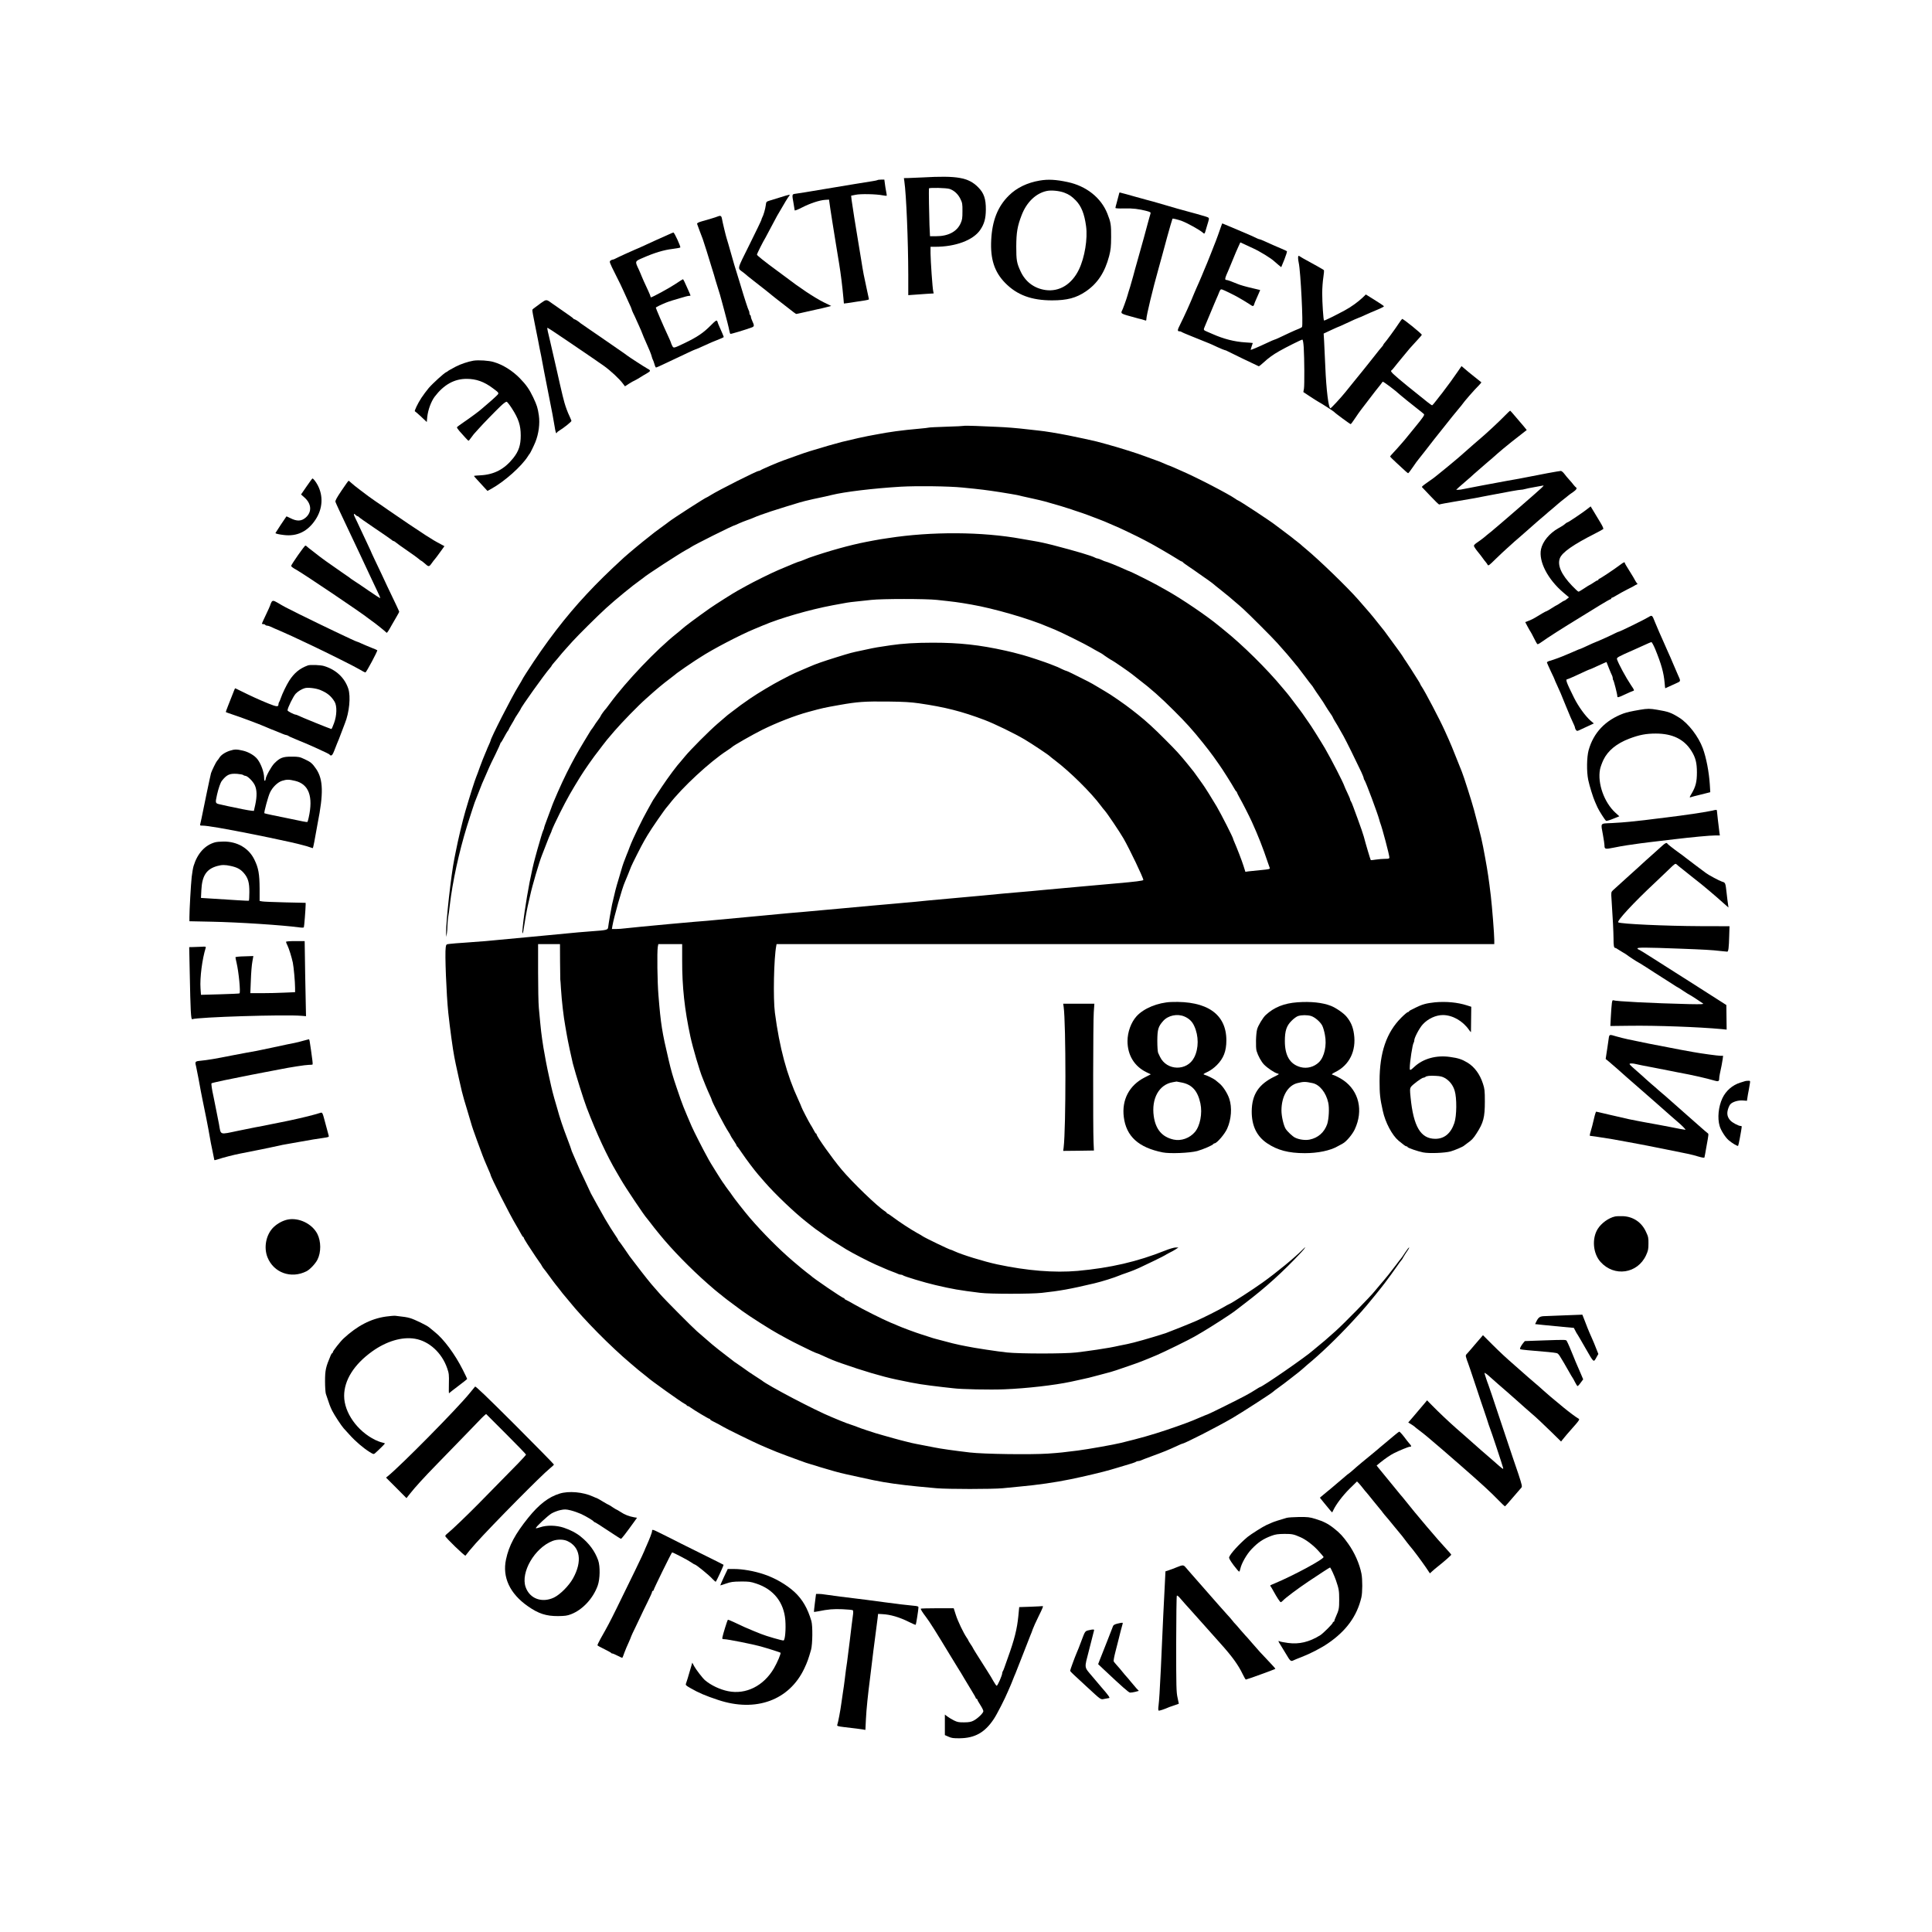 <?xml version="1.0" standalone="no"?>
<!DOCTYPE svg PUBLIC "-//W3C//DTD SVG 20010904//EN"
 "http://www.w3.org/TR/2001/REC-SVG-20010904/DTD/svg10.dtd">
<svg version="1.0" xmlns="http://www.w3.org/2000/svg"
 width="2560pt" height="2560pt" viewBox="0 0 2560 2560"
 preserveAspectRatio="xMidYMid meet">

<g transform="translate(0,2560) scale(0.1,-0.1)" stroke="none">
<path d="M12225 23249 c-71 -3 -156 -7 -189 -8 l-59 -1 6 -42 c26 -176 51
-794 52 -1236 l0 -273 70 5 c39 3 114 8 168 12 l99 6 -6 27 c-10 38 -35 402
-36 504 l0 87 63 0 c269 0 503 88 595 223 54 79 74 151 75 268 1 145 -25 221
-103 299 -129 129 -277 155 -735 129z m360 -153 c59 -21 110 -68 141 -132 25
-51 28 -67 27 -163 0 -92 -3 -113 -25 -162 -50 -109 -164 -169 -324 -169 l-81
0 -7 148 c-5 132 -10 466 -7 485 2 13 234 8 276 -7z"/>
<path d="M11628 23214 c-3 -3 -32 -9 -64 -14 -49 -7 -376 -61 -609 -100 -250
-42 -376 -63 -412 -67 -50 -6 -50 -7 -28 -128 8 -44 14 -85 15 -92 0 -7 42 9
98 38 109 56 232 96 307 101 l50 3 17 -120 c10 -66 22 -147 28 -180 5 -33 26
-159 45 -280 19 -121 40 -245 45 -275 21 -130 41 -287 56 -453 l6 -69 41 5
c23 3 74 10 112 17 39 6 95 15 125 19 30 4 54 11 54 16 -1 6 -14 64 -28 130
-40 183 -47 217 -76 400 -12 77 -25 154 -40 243 -26 150 -80 493 -86 543 l-6
56 59 12 c65 14 270 10 358 -7 28 -5 52 -8 54 -6 2 2 -1 28 -7 56 -6 29 -14
77 -17 106 l-7 52 -42 0 c-24 0 -45 -3 -48 -6z"/>
<path d="M13780 23208 c-168 -28 -308 -96 -411 -198 -148 -145 -222 -332 -235
-590 -13 -253 43 -425 186 -570 156 -159 348 -230 620 -230 200 0 320 32 447
118 156 106 253 253 310 470 21 83 25 120 26 252 1 162 -4 194 -50 310 -84
211 -280 366 -528 418 -154 33 -256 38 -365 20z m320 -160 c66 -25 99 -47 156
-105 72 -75 113 -176 135 -340 23 -165 -18 -415 -94 -573 -94 -197 -260 -299
-444 -273 -150 22 -266 109 -330 248 -51 111 -57 145 -57 330 1 186 15 269 72
416 66 171 189 289 334 319 59 12 162 2 228 -22z"/>
<path d="M14822 23008 c-6 -24 -18 -68 -26 -98 -9 -30 -16 -59 -16 -65 0 -6
42 -9 112 -7 112 4 203 -7 306 -35 47 -13 52 -17 46 -36 -4 -12 -11 -35 -15
-52 -4 -16 -12 -46 -18 -65 -18 -63 -29 -104 -54 -200 -14 -52 -49 -176 -77
-275 -28 -99 -58 -205 -65 -235 -8 -30 -26 -93 -40 -140 -15 -47 -31 -98 -35
-115 -14 -51 -67 -195 -73 -202 -4 -3 -7 -14 -7 -24 0 -12 19 -22 78 -39 42
-12 93 -26 112 -31 19 -6 51 -14 70 -18 19 -5 43 -12 53 -16 13 -6 17 -2 17
17 0 45 86 403 161 668 12 41 35 125 51 185 16 61 33 124 38 140 5 17 16 57
24 89 31 112 68 241 72 248 4 6 79 -13 129 -32 77 -30 233 -117 273 -153 23
-21 24 -21 46 58 9 33 21 74 27 91 14 46 12 50 -33 64 -24 7 -54 16 -68 20
-14 5 -77 22 -140 39 -176 48 -176 48 -325 92 -158 46 -195 57 -245 69 -36 9
-93 25 -145 40 -60 18 -215 60 -220 60 -2 0 -8 -19 -13 -42z"/>
<path d="M10335 22984 c-60 -19 -126 -39 -146 -45 -34 -11 -37 -15 -42 -58 -6
-48 -30 -133 -47 -163 -6 -10 -10 -23 -10 -28 0 -6 -70 -153 -157 -327 -176
-356 -166 -309 -78 -378 21 -16 43 -35 49 -41 6 -5 43 -34 81 -64 98 -76 258
-202 271 -215 6 -5 23 -19 38 -30 15 -11 77 -59 138 -107 60 -49 114 -88 118
-88 5 0 39 7 77 16 37 9 118 27 178 40 61 13 132 29 159 37 l50 13 -100 49
c-125 63 -318 191 -509 338 -31 23 -77 58 -104 77 -169 124 -271 205 -271 216
0 12 83 177 113 225 8 13 41 76 74 139 33 63 69 131 80 150 108 186 141 241
163 268 16 18 -2 15 -125 -24z"/>
<path d="M9505 22730 c-20 -9 -124 -40 -200 -61 -50 -14 -71 -25 -68 -36 3 -9
61 -168 74 -198 10 -25 89 -276 118 -375 12 -41 26 -86 31 -100 4 -14 13 -45
20 -70 7 -25 23 -77 36 -117 13 -39 33 -106 44 -150 12 -43 28 -103 36 -133
30 -110 62 -236 68 -272 4 -21 10 -39 14 -42 6 -4 205 56 285 86 32 12 33 26
7 80 -11 23 -20 50 -20 59 0 10 -4 21 -10 24 -5 3 -10 16 -10 29 0 12 -4 26
-8 31 -8 10 -57 160 -112 345 -17 58 -40 130 -49 160 -10 30 -24 75 -31 100
-7 25 -16 56 -20 70 -4 14 -13 45 -20 70 -7 25 -16 56 -20 70 -4 14 -13 45
-20 70 -7 25 -16 56 -21 70 -11 33 -55 215 -63 263 -7 39 -20 45 -61 27z"/>
<path d="M16181 22603 c-25 -74 -63 -178 -73 -203 -6 -14 -14 -34 -18 -45 -5
-11 -23 -58 -41 -105 -18 -47 -42 -107 -54 -135 -12 -27 -30 -70 -40 -95 -10
-25 -24 -59 -31 -75 -7 -17 -21 -50 -32 -75 -11 -25 -29 -67 -42 -95 -12 -27
-26 -59 -30 -70 -42 -107 -124 -288 -182 -404 -38 -75 -40 -91 -9 -91 9 0 21
-4 27 -8 5 -5 63 -30 129 -56 107 -43 176 -71 240 -97 11 -4 60 -26 108 -49
49 -22 93 -40 98 -40 5 0 17 -4 27 -10 24 -14 411 -200 421 -203 5 -1 33 21
62 48 62 58 129 107 209 152 91 52 294 153 306 153 8 0 14 -35 19 -102 9 -151
11 -496 3 -548 l-8 -45 83 -55 c45 -30 97 -63 115 -73 47 -25 206 -128 212
-137 9 -13 209 -160 217 -160 4 0 31 35 58 77 28 42 64 94 80 114 17 21 59 77
95 124 36 48 79 104 95 124 57 71 90 112 96 123 5 8 171 -117 235 -177 17 -16
118 -97 236 -190 35 -27 69 -55 76 -62 11 -10 -10 -42 -115 -170 -70 -87 -132
-163 -138 -169 -5 -6 -31 -36 -57 -66 -26 -30 -67 -76 -92 -102 -25 -26 -46
-51 -46 -55 0 -4 37 -41 83 -83 45 -41 97 -89 116 -107 18 -17 36 -31 40 -31
4 0 33 37 64 83 30 45 64 91 74 102 10 11 47 58 83 105 36 47 92 119 125 161
33 41 74 92 90 113 67 87 249 311 255 316 3 3 13 14 21 26 28 42 161 195 228
261 18 19 31 36 30 37 -2 2 -44 36 -94 75 -49 39 -108 87 -129 106 l-40 34
-53 -77 c-54 -79 -144 -203 -153 -212 -3 -3 -17 -21 -30 -40 -14 -19 -31 -43
-40 -52 -8 -9 -35 -44 -60 -77 -25 -33 -49 -60 -53 -61 -11 0 -51 31 -320 249
-206 168 -242 203 -219 213 4 2 23 23 42 48 19 25 37 47 40 50 3 3 35 41 70
85 76 94 104 126 186 214 34 36 63 70 64 74 2 13 -251 218 -261 211 -5 -3 -25
-31 -46 -62 -43 -67 -171 -241 -190 -260 -7 -7 -13 -17 -13 -20 0 -4 -10 -18
-23 -32 -13 -14 -47 -56 -77 -95 -30 -38 -75 -95 -100 -126 -25 -31 -59 -74
-76 -95 -17 -21 -66 -82 -109 -134 -42 -52 -95 -117 -117 -145 -61 -76 -190
-215 -199 -215 -25 0 -55 240 -68 550 -6 135 -13 289 -16 342 l-6 98 96 45
c53 25 99 45 101 45 3 0 37 15 77 34 106 50 187 86 192 86 3 0 38 15 77 33 40
19 115 51 166 72 51 21 91 42 90 47 -2 5 -56 42 -121 82 l-119 74 -43 -42
c-59 -56 -156 -126 -235 -168 -135 -73 -272 -140 -276 -135 -9 8 -24 237 -24
362 0 66 7 160 15 210 8 49 11 92 7 96 -7 7 -139 82 -231 131 -30 16 -63 35
-75 43 -11 8 -24 15 -28 15 -11 0 -10 -42 1 -93 25 -111 61 -828 43 -850 -6
-7 -28 -19 -48 -26 -34 -12 -158 -69 -268 -122 -22 -10 -43 -19 -47 -19 -5 0
-50 -20 -101 -44 -108 -51 -212 -95 -216 -92 -1 2 5 22 13 46 8 23 15 44 15
45 0 1 -44 5 -97 8 -147 9 -290 46 -436 111 -17 8 -51 22 -74 32 -48 20 -49
22 -28 70 24 55 73 172 125 299 4 11 18 42 29 68 12 26 29 66 37 88 14 33 20
39 38 33 26 -8 158 -73 209 -102 20 -12 54 -32 74 -43 21 -12 58 -35 82 -51
35 -25 45 -28 52 -17 5 8 9 17 9 21 0 4 11 31 24 60 13 29 31 69 39 89 l15 36
-97 23 c-96 22 -168 43 -206 59 -66 28 -129 51 -141 51 -30 0 -26 19 26 135
10 22 36 85 58 140 22 55 53 128 69 162 l28 61 40 -18 c22 -11 80 -38 129 -60
90 -41 238 -132 279 -171 12 -11 38 -34 58 -50 l36 -29 42 102 c22 56 37 105
33 109 -4 4 -36 19 -72 34 -74 31 -128 55 -218 96 -35 16 -67 29 -73 29 -5 0
-17 4 -27 9 -30 16 -135 62 -217 96 -44 18 -118 49 -163 69 -46 20 -85 36 -86
36 -1 0 -8 -17 -15 -37z"/>
<path d="M8860 22493 c-63 -29 -119 -54 -170 -76 -19 -8 -80 -36 -135 -62 -55
-26 -116 -53 -135 -60 -34 -13 -239 -107 -272 -125 -10 -6 -23 -10 -30 -10 -7
0 -21 -7 -30 -14 -16 -12 -11 -26 65 -177 46 -90 96 -193 111 -229 16 -36 46
-102 67 -148 22 -45 39 -86 39 -91 0 -5 9 -26 19 -48 11 -21 28 -58 39 -83 11
-25 31 -70 45 -100 14 -30 32 -73 40 -95 8 -22 26 -65 40 -95 49 -108 76 -175
83 -205 4 -16 10 -34 14 -40 4 -5 13 -31 21 -57 7 -27 17 -48 22 -48 5 0 50
20 100 44 51 24 121 57 157 74 36 16 108 50 161 76 53 25 99 46 103 46 3 0 30
11 61 25 30 14 81 37 113 51 31 14 75 33 97 41 55 21 105 43 105 47 0 6 -31
80 -56 134 -13 29 -24 56 -24 60 0 4 -4 13 -9 21 -7 10 -25 -2 -77 -55 -106
-107 -184 -159 -354 -241 -147 -70 -145 -70 -164 -32 -9 18 -16 35 -16 40 0 4
-20 49 -44 101 -57 122 -156 352 -156 361 0 6 61 37 135 67 28 12 132 45 185
59 25 7 59 17 76 22 17 5 38 9 47 9 9 0 17 2 17 4 0 3 -15 37 -33 78 -19 40
-40 88 -48 106 -8 17 -17 32 -20 32 -3 0 -48 -29 -101 -64 -79 -53 -305 -176
-323 -176 -3 0 -5 4 -5 10 0 5 -13 39 -30 75 -16 36 -43 94 -60 130 -16 36
-30 68 -30 70 0 3 -16 39 -35 82 -54 115 -56 109 60 159 148 65 273 102 382
115 54 7 102 15 107 20 9 8 -78 199 -91 198 -4 0 -33 -12 -63 -26z"/>
<path d="M7194 21602 c-22 -14 -41 -28 -44 -31 -3 -3 -25 -19 -49 -36 -24 -16
-45 -34 -47 -40 -3 -6 12 -89 32 -185 19 -96 40 -197 45 -225 5 -27 14 -72 19
-100 6 -27 15 -74 21 -102 9 -52 23 -127 39 -208 4 -22 28 -146 54 -275 54
-272 70 -355 87 -462 6 -43 16 -78 20 -78 5 0 9 4 9 8 0 4 12 15 28 24 61 37
167 121 164 132 -2 6 -13 34 -26 62 -25 51 -52 126 -67 179 -20 76 -30 114
-40 160 -6 28 -15 68 -21 90 -5 22 -13 58 -18 80 -5 22 -13 58 -18 80 -5 22
-26 114 -47 205 -20 91 -41 181 -46 200 -27 108 -40 172 -37 176 4 3 52 -28
253 -164 321 -218 431 -293 498 -341 86 -61 207 -174 250 -233 l28 -37 54 35
c30 19 63 38 73 41 9 4 40 21 67 38 28 18 71 44 98 59 51 29 52 38 5 62 -30
15 -253 160 -273 177 -5 5 -57 41 -115 81 -58 39 -136 94 -175 121 -38 27
-126 87 -195 134 -69 47 -127 87 -130 90 -12 14 -70 51 -79 51 -5 0 -11 4 -13
8 -1 5 -55 44 -118 87 -63 43 -137 95 -165 115 -68 51 -77 52 -121 22z"/>
<path d="M6274 20821 c-71 -12 -170 -45 -235 -79 -73 -39 -103 -56 -109 -63
-3 -3 -10 -8 -17 -10 -24 -8 -177 -147 -231 -209 -30 -36 -75 -96 -99 -133
-48 -73 -97 -177 -85 -177 4 -1 41 -33 82 -71 l75 -71 6 64 c10 96 51 208 99
272 120 158 259 236 422 236 128 0 234 -38 348 -124 92 -69 90 -62 34 -115
-27 -26 -78 -71 -114 -101 -36 -30 -67 -57 -70 -60 -16 -17 -148 -115 -228
-169 -51 -35 -95 -67 -97 -72 -3 -4 12 -27 32 -50 21 -23 55 -62 77 -86 21
-24 41 -43 45 -43 3 0 16 15 28 33 13 18 31 42 40 53 10 11 38 42 62 69 62 70
216 228 295 304 42 40 72 61 81 57 8 -3 39 -43 68 -88 88 -136 117 -225 117
-359 0 -127 -26 -207 -99 -299 -117 -147 -252 -218 -433 -228 -49 -2 -88 -6
-88 -9 0 -2 20 -25 44 -51 24 -26 64 -69 89 -97 l46 -50 53 29 c176 98 399
297 483 430 10 17 22 33 25 36 6 6 53 101 73 150 45 111 63 247 47 356 -15
101 -24 130 -75 239 -51 107 -93 167 -177 253 -99 101 -225 180 -346 215 -65
20 -200 28 -268 18z"/>
<path d="M19940 20092 c-63 -66 -243 -234 -325 -303 -22 -18 -60 -51 -86 -74
-43 -38 -149 -131 -200 -176 -13 -11 -41 -35 -62 -52 -22 -18 -49 -40 -60 -50
-12 -10 -38 -31 -57 -47 -19 -16 -55 -46 -80 -65 -25 -20 -52 -42 -61 -49 -9
-7 -42 -32 -75 -54 -87 -61 -98 -71 -90 -79 5 -5 56 -58 114 -120 58 -62 108
-110 112 -108 4 2 38 9 76 16 38 6 89 15 114 20 25 5 88 15 140 24 52 8 115
19 140 24 25 5 71 14 103 20 31 6 81 16 110 21 234 45 374 70 396 70 13 0 38
4 55 9 17 6 74 17 126 26 52 9 104 18 115 21 27 7 -3 -21 -320 -296 -71 -62
-148 -128 -170 -147 -22 -19 -60 -52 -84 -72 -24 -20 -56 -47 -72 -61 -15 -14
-42 -36 -60 -50 -18 -14 -52 -41 -74 -61 -23 -19 -63 -48 -88 -65 -26 -16 -47
-36 -47 -46 0 -9 22 -43 48 -75 27 -32 59 -74 72 -93 14 -19 30 -41 37 -48 7
-8 18 -23 24 -34 10 -19 18 -13 107 75 54 52 119 114 147 138 27 24 59 53 71
64 11 11 45 41 75 66 30 26 66 57 80 70 14 13 51 46 83 73 31 27 70 61 85 75
16 14 40 35 52 45 13 11 42 35 65 55 22 20 62 55 90 77 27 23 63 54 79 68 17
15 55 46 85 69 30 23 57 45 60 48 3 3 26 20 53 38 43 29 59 54 39 63 -4 2 -18
17 -31 33 -12 17 -39 48 -59 70 -20 22 -50 57 -65 78 -15 20 -36 37 -45 37 -9
0 -89 -14 -177 -30 -232 -44 -266 -51 -310 -60 -37 -8 -72 -14 -225 -41 -166
-30 -531 -99 -577 -109 -23 -6 -54 -10 -70 -10 l-28 0 35 33 c19 17 64 57 100
87 36 30 79 68 96 85 18 16 49 44 70 61 22 18 53 45 69 60 17 16 44 39 60 52
17 13 48 40 70 60 22 20 78 69 125 108 74 62 129 105 278 221 l32 25 -42 52
c-24 28 -45 53 -48 56 -3 3 -32 37 -64 75 -32 39 -62 71 -65 73 -3 1 -35 -29
-71 -66z"/>
<path d="M12770 19957 c-3 -2 -106 -8 -229 -11 -123 -4 -229 -9 -235 -12 -6
-2 -60 -9 -121 -14 -245 -22 -393 -42 -590 -80 -22 -5 -65 -13 -96 -18 -51 -9
-171 -36 -345 -78 -54 -13 -264 -73 -429 -124 -33 -10 -112 -37 -175 -60 -63
-23 -140 -50 -170 -61 -74 -26 -293 -120 -304 -131 -6 -4 -16 -8 -23 -8 -26 0
-536 -257 -640 -323 -24 -15 -45 -27 -47 -27 -14 0 -448 -280 -501 -322 -5 -5
-57 -43 -115 -85 -58 -42 -107 -79 -110 -83 -3 -3 -25 -21 -50 -40 -70 -53
-269 -219 -325 -270 -205 -188 -347 -328 -490 -481 -282 -302 -542 -641 -799
-1042 -31 -48 -56 -89 -56 -92 0 -2 -22 -40 -49 -84 -95 -154 -371 -696 -371
-727 0 -3 -11 -30 -25 -60 -14 -30 -25 -57 -25 -59 0 -2 -11 -28 -24 -57 -13
-29 -43 -105 -66 -168 -22 -63 -45 -124 -50 -135 -17 -39 -87 -260 -144 -455
-36 -122 -97 -381 -126 -530 -6 -30 -15 -75 -20 -100 -42 -206 -112 -836 -109
-981 l2 -54 8 45 c4 25 8 72 8 106 1 33 5 85 10 115 6 30 15 99 21 154 36 310
121 702 227 1045 19 63 39 124 43 135 4 11 17 52 29 90 12 39 26 79 30 90 5
11 28 70 51 130 49 126 48 125 93 225 18 41 40 91 48 110 8 19 44 96 82 171
37 76 67 142 67 147 0 6 3 12 8 14 4 2 22 32 41 68 19 36 40 72 47 81 8 8 14
19 14 22 0 4 18 37 40 73 22 36 40 68 40 71 0 2 18 31 40 64 22 33 40 63 40
65 0 18 316 461 384 538 14 16 26 32 26 35 0 4 18 26 39 50 21 24 52 59 67 79
16 20 49 59 74 86 25 28 67 75 95 106 74 82 337 343 445 441 129 118 358 305
450 369 19 13 40 29 47 35 31 31 475 320 568 370 28 15 55 30 60 35 40 29 561
290 581 290 2 0 28 11 57 25 30 13 76 32 103 41 27 9 67 24 89 34 39 18 147
57 230 84 78 26 341 107 380 118 22 6 54 14 70 19 29 8 170 40 270 60 28 6 66
15 85 20 169 42 551 88 915 110 215 12 638 7 816 -11 256 -25 315 -33 499 -61
107 -17 211 -35 230 -39 35 -9 47 -12 220 -50 122 -27 159 -37 355 -95 66 -20
129 -40 140 -44 11 -5 49 -17 85 -29 36 -11 94 -32 130 -45 36 -14 103 -40
150 -57 47 -17 113 -45 148 -61 35 -16 65 -29 67 -29 9 0 328 -152 390 -187
17 -9 39 -20 49 -26 58 -29 299 -169 381 -221 30 -20 59 -36 64 -36 5 0 11 -4
13 -8 2 -5 35 -30 73 -55 39 -26 102 -69 140 -97 39 -27 97 -68 130 -91 33
-24 62 -45 65 -49 3 -3 50 -42 105 -85 55 -44 102 -82 105 -85 3 -3 34 -30 70
-60 36 -30 88 -75 115 -100 71 -64 391 -384 450 -451 116 -130 165 -187 211
-244 26 -33 51 -62 54 -65 3 -3 46 -59 95 -125 49 -66 92 -122 96 -125 4 -3
15 -19 25 -36 11 -18 45 -69 77 -114 32 -45 70 -103 84 -129 15 -25 42 -67 60
-92 18 -26 33 -49 33 -53 0 -3 11 -23 23 -44 23 -36 41 -66 120 -207 35 -63
155 -305 236 -477 17 -37 31 -73 31 -80 0 -8 4 -18 9 -23 17 -19 178 -451 198
-530 2 -11 8 -29 12 -40 27 -68 121 -425 121 -457 0 -15 -9 -18 -57 -18 -32 0
-87 -5 -122 -10 -35 -6 -66 -9 -68 -6 -4 4 -68 217 -92 311 -10 37 -40 123
-81 235 -18 47 -43 117 -57 155 -14 39 -29 74 -34 80 -5 5 -9 15 -9 22 0 7
-16 44 -35 84 -19 39 -37 80 -41 92 -16 50 -169 348 -258 502 -54 92 -195 317
-214 340 -4 6 -28 39 -52 75 -38 57 -73 103 -204 275 -17 22 -33 42 -36 45 -3
3 -27 32 -55 65 -207 251 -533 572 -774 765 -24 19 -58 47 -75 61 -153 127
-489 355 -681 462 -38 22 -97 55 -130 73 -65 37 -359 184 -368 184 -3 0 -34
13 -69 29 -79 37 -239 101 -250 101 -5 0 -28 9 -50 20 -23 11 -48 20 -55 20
-7 0 -21 4 -31 10 -45 25 -241 84 -572 170 -76 20 -169 40 -260 55 -52 8 -117
20 -145 25 -518 95 -1193 99 -1765 10 -36 -6 -81 -12 -100 -15 -19 -3 -60 -10
-90 -16 -30 -6 -77 -15 -105 -20 -211 -41 -493 -119 -755 -210 -19 -7 -54 -21
-77 -31 -24 -10 -47 -18 -51 -18 -8 0 -119 -45 -282 -115 -98 -42 -326 -155
-415 -205 -38 -22 -91 -51 -116 -64 -53 -28 -300 -185 -373 -236 -169 -119
-341 -247 -375 -280 -9 -9 -38 -33 -66 -55 -268 -214 -665 -630 -886 -930 -24
-33 -46 -62 -49 -65 -16 -14 -70 -89 -70 -96 0 -4 -17 -30 -38 -58 -21 -28
-44 -61 -50 -73 -7 -12 -18 -28 -24 -35 -7 -8 -20 -25 -27 -38 -8 -14 -46 -77
-85 -140 -94 -157 -138 -235 -226 -410 -67 -133 -181 -391 -205 -465 -8 -22
-32 -87 -54 -145 -22 -58 -41 -111 -41 -118 0 -7 -4 -20 -10 -30 -5 -9 -19
-51 -31 -92 -11 -41 -25 -86 -29 -100 -4 -14 -13 -43 -19 -65 -6 -22 -19 -71
-30 -110 -46 -166 -102 -454 -140 -720 -21 -149 -34 -275 -28 -281 3 -3 8 9
11 27 13 91 50 300 61 344 7 28 20 86 30 130 27 127 121 446 155 530 5 11 30
76 56 144 26 69 53 136 61 150 7 14 13 29 13 34 0 4 18 44 39 90 97 205 180
361 261 495 25 40 59 95 75 123 55 90 182 272 252 359 6 8 29 38 50 66 36 49
60 77 155 188 104 120 313 335 415 425 157 141 216 190 320 269 48 37 90 69
93 73 5 6 210 147 238 164 9 6 41 26 72 46 160 105 522 294 715 374 50 21 104
43 120 50 224 95 612 207 920 265 190 36 208 39 305 49 52 6 145 16 205 22
142 16 726 16 870 0 240 -26 275 -30 458 -62 295 -51 761 -186 1007 -292 19
-8 64 -27 100 -41 79 -32 405 -194 475 -236 28 -17 72 -42 99 -56 27 -14 54
-30 60 -35 19 -16 115 -79 120 -79 7 0 235 -157 266 -183 9 -7 47 -37 85 -67
161 -122 295 -241 469 -415 161 -160 244 -252 383 -425 50 -62 114 -145 143
-186 19 -27 51 -73 72 -102 43 -59 175 -269 204 -322 10 -19 22 -36 27 -38 4
-2 7 -7 7 -12 0 -4 16 -37 36 -72 37 -64 125 -237 162 -318 84 -185 146 -343
212 -540 10 -30 21 -62 25 -71 5 -14 -11 -18 -117 -28 -68 -6 -142 -14 -165
-17 l-41 -6 -25 79 c-22 70 -87 238 -123 320 -8 17 -14 34 -14 37 0 16 -160
331 -219 431 -55 94 -164 268 -189 300 -4 6 -30 42 -57 80 -56 79 -51 73 -134
175 -113 139 -155 184 -301 330 -152 153 -252 244 -360 330 -36 28 -72 56 -80
63 -89 71 -295 213 -356 246 -21 12 -68 40 -104 62 -36 22 -90 53 -120 68
-191 97 -281 141 -289 141 -5 0 -29 10 -53 21 -23 12 -52 25 -63 30 -11 4 -54
21 -96 38 -70 28 -293 102 -364 121 -117 32 -150 40 -230 58 -346 77 -610 106
-965 106 -227 0 -402 -11 -558 -34 -181 -27 -210 -32 -247 -40 -22 -5 -85 -19
-140 -30 -129 -27 -139 -29 -335 -90 -170 -53 -272 -88 -350 -123 -25 -10 -58
-25 -75 -32 -93 -39 -164 -71 -195 -88 -19 -11 -71 -38 -115 -60 -96 -49 -301
-171 -406 -243 -76 -51 -189 -134 -199 -144 -3 -3 -21 -17 -40 -30 -19 -14
-46 -34 -60 -46 -14 -12 -74 -64 -135 -116 -111 -96 -356 -342 -430 -432 -22
-27 -45 -54 -50 -60 -56 -60 -168 -211 -255 -341 -19 -29 -56 -85 -82 -124
-27 -40 -48 -73 -48 -76 0 -2 -24 -45 -54 -97 -74 -129 -202 -394 -241 -498
-21 -57 -30 -79 -43 -110 -28 -68 -54 -141 -66 -186 -8 -27 -28 -94 -44 -149
-27 -87 -47 -165 -82 -320 -10 -43 -48 -264 -52 -304 -4 -32 -21 -37 -208 -50
-144 -11 -205 -16 -460 -41 -52 -5 -147 -14 -210 -20 -152 -14 -619 -58 -745
-70 -55 -5 -174 -14 -265 -20 -91 -6 -186 -13 -211 -17 -46 -5 -47 -6 -53 -47
-13 -76 9 -626 34 -866 22 -206 61 -490 80 -585 5 -22 13 -65 19 -95 14 -70
69 -313 81 -362 25 -96 32 -121 71 -248 23 -74 45 -148 49 -165 11 -42 43
-135 80 -235 18 -47 40 -107 50 -135 26 -74 74 -192 104 -257 14 -31 26 -59
26 -63 0 -27 253 -527 339 -670 20 -33 47 -81 61 -107 14 -27 28 -48 32 -48 5
0 8 -5 8 -10 0 -6 21 -43 47 -83 63 -99 166 -251 172 -257 4 -3 12 -17 20 -32
8 -15 22 -36 31 -45 9 -10 40 -52 70 -93 30 -41 65 -89 79 -106 14 -16 37 -45
51 -64 27 -36 71 -92 80 -100 3 -3 25 -30 50 -60 197 -245 555 -606 815 -825
44 -37 91 -77 105 -89 14 -11 45 -37 70 -56 25 -19 47 -37 50 -40 24 -27 455
-335 493 -352 15 -7 27 -16 27 -20 0 -5 5 -8 12 -8 6 0 25 -10 42 -23 44 -33
235 -147 246 -147 6 0 10 -3 10 -7 0 -5 10 -13 23 -19 40 -19 152 -79 157 -84
9 -9 413 -207 480 -235 36 -15 79 -33 95 -41 102 -44 141 -59 264 -105 75 -27
150 -55 166 -61 17 -5 39 -14 50 -18 11 -5 54 -19 95 -31 41 -12 95 -28 120
-37 25 -8 59 -18 75 -22 17 -5 71 -20 120 -35 50 -14 119 -32 155 -39 36 -8
128 -28 205 -45 236 -53 348 -72 580 -100 83 -10 214 -23 416 -41 151 -13 731
-13 874 0 60 6 162 16 225 22 235 21 477 56 680 98 171 35 444 100 525 125 22
7 60 18 85 25 25 7 70 20 100 30 30 10 75 23 100 30 25 8 49 17 54 22 6 4 18
8 28 8 10 0 26 4 36 9 9 5 69 28 132 51 167 61 226 85 347 141 34 16 64 29 67
29 29 0 452 216 666 340 117 68 529 334 540 349 3 4 35 29 72 55 37 26 107 79
155 117 49 38 100 78 114 89 14 11 37 30 50 42 14 13 40 36 59 52 181 149 397
357 601 577 63 68 120 131 127 139 6 8 31 38 56 65 41 47 195 237 243 301 55
72 122 165 163 224 24 36 50 71 57 78 8 8 21 28 29 45 9 17 32 52 50 79 19 26
30 48 25 48 -5 0 -28 -30 -52 -66 -24 -37 -48 -72 -54 -78 -6 -6 -37 -47 -70
-91 -62 -83 -133 -172 -213 -264 -26 -30 -56 -66 -67 -80 -52 -67 -405 -427
-515 -526 -123 -110 -177 -157 -250 -215 -24 -19 -48 -39 -54 -45 -86 -79
-673 -485 -702 -485 -2 0 -28 -15 -57 -34 -28 -19 -90 -55 -137 -80 -96 -52
-488 -246 -496 -246 -4 0 -54 -21 -113 -46 -108 -48 -235 -95 -441 -164 -193
-64 -324 -102 -597 -169 -92 -23 -431 -83 -568 -101 -197 -25 -240 -30 -399
-41 -226 -15 -851 -7 -1036 15 -204 24 -396 51 -465 66 -22 5 -92 18 -155 30
-63 12 -131 25 -150 30 -19 5 -57 14 -85 21 -27 6 -97 25 -155 41 -58 17 -118
34 -135 38 -93 26 -119 34 -215 66 -58 19 -114 39 -125 44 -11 5 -40 16 -65
24 -52 16 -122 43 -165 61 -16 7 -70 30 -120 50 -214 87 -845 418 -920 483 -5
4 -48 32 -95 62 -47 30 -111 73 -142 97 -32 23 -75 53 -96 67 -21 13 -45 30
-53 38 -8 7 -39 31 -69 53 -30 22 -84 64 -120 93 -36 29 -74 60 -85 69 -18 15
-96 83 -200 173 -69 61 -428 422 -490 494 -33 38 -65 74 -70 80 -44 47 -146
175 -252 315 -40 53 -77 101 -81 106 -4 6 -37 53 -72 105 -36 52 -68 96 -72
98 -5 2 -8 8 -8 13 0 5 -15 31 -34 57 -32 46 -96 148 -139 222 -40 70 -187
333 -187 336 0 1 -31 67 -68 146 -76 158 -92 194 -142 313 -5 11 -18 41 -29
67 -12 26 -21 50 -21 54 0 5 -21 62 -46 128 -70 183 -105 289 -144 431 -5 17
-20 71 -35 120 -14 50 -33 122 -41 160 -9 39 -22 99 -30 135 -22 95 -60 294
-73 377 -29 187 -32 210 -61 527 -6 60 -10 275 -10 478 l0 368 145 0 145 0 1
-230 c1 -126 2 -233 3 -237 1 -5 6 -60 9 -123 11 -169 34 -369 57 -495 5 -27
14 -79 20 -115 11 -69 65 -322 80 -380 44 -165 141 -474 183 -585 132 -345
271 -644 399 -860 20 -33 46 -78 59 -101 60 -104 315 -484 338 -504 3 -3 26
-32 51 -65 25 -33 47 -62 50 -65 3 -3 34 -41 69 -85 160 -198 411 -455 641
-657 36 -31 76 -66 90 -78 14 -12 41 -34 60 -49 19 -14 42 -32 50 -40 13 -12
56 -45 255 -192 92 -68 393 -259 480 -305 22 -12 74 -40 115 -63 41 -23 116
-61 165 -85 50 -24 119 -58 154 -75 36 -17 68 -31 72 -31 5 0 36 -13 71 -29
125 -57 156 -70 259 -106 285 -100 535 -174 724 -214 153 -33 260 -53 320 -62
39 -5 99 -14 135 -19 36 -5 110 -14 165 -20 55 -6 116 -13 135 -15 100 -14
493 -22 679 -14 297 12 662 54 879 100 53 12 115 25 137 30 73 15 119 26 240
59 66 17 134 36 150 40 32 8 87 27 255 85 120 41 183 65 360 140 86 36 437
208 497 244 27 15 77 45 113 66 107 63 379 238 417 269 10 8 72 55 138 106
278 211 506 418 748 677 57 61 72 91 17 35 -100 -102 -345 -304 -530 -436
-137 -98 -405 -271 -439 -284 -9 -3 -47 -24 -86 -47 -68 -39 -250 -131 -349
-175 -77 -34 -366 -150 -410 -165 -198 -64 -425 -128 -511 -145 -33 -6 -78
-16 -100 -20 -103 -23 -151 -31 -300 -54 -88 -13 -212 -30 -275 -37 -157 -18
-745 -18 -915 0 -119 12 -443 61 -540 82 -22 4 -62 12 -90 18 -42 8 -104 23
-320 81 -16 4 -50 14 -75 23 -25 8 -76 25 -115 37 -68 21 -249 88 -310 115
-16 8 -59 26 -95 40 -97 40 -372 178 -480 241 -52 30 -103 58 -112 61 -10 3
-18 9 -18 14 0 5 -4 9 -10 9 -18 0 -414 270 -440 300 -3 3 -24 19 -47 36 -24
17 -109 88 -190 157 -181 155 -397 372 -569 572 -68 80 -214 265 -236 301 -15
22 -32 47 -40 55 -7 8 -26 34 -43 59 -16 25 -32 47 -35 50 -9 9 -190 299 -190
305 0 2 -13 26 -28 52 -32 55 -172 329 -196 386 -9 20 -23 53 -31 72 -8 19
-21 50 -29 68 -35 81 -65 157 -86 217 -12 36 -37 108 -55 160 -49 144 -72 223
-105 365 -88 372 -104 471 -135 855 -15 178 -20 575 -9 643 l7 37 158 0 158 0
0 -212 c-1 -354 32 -655 109 -1013 32 -148 122 -455 162 -550 5 -11 23 -56 40
-100 18 -44 43 -102 56 -129 13 -28 24 -53 24 -58 0 -21 175 -356 222 -425 15
-23 28 -45 28 -49 0 -3 18 -33 40 -65 22 -32 40 -63 40 -68 0 -5 3 -11 8 -13
4 -1 32 -39 61 -83 58 -86 165 -228 215 -286 17 -19 58 -67 91 -105 133 -153
385 -394 543 -519 14 -11 48 -38 76 -60 28 -23 80 -61 116 -85 36 -25 67 -47
70 -50 7 -8 182 -119 274 -175 92 -55 292 -158 386 -200 36 -15 88 -38 115
-50 28 -13 77 -33 110 -45 33 -12 68 -26 77 -31 10 -5 26 -9 36 -9 10 0 22 -4
27 -9 16 -14 291 -97 430 -129 233 -54 305 -67 595 -103 125 -16 673 -16 815
0 239 26 374 50 695 126 101 24 262 74 335 105 11 5 49 19 85 31 36 12 85 31
110 41 25 11 54 24 65 28 53 23 341 163 345 169 3 3 28 17 55 31 28 13 66 34
85 47 l35 23 -37 0 c-21 0 -84 -18 -140 -41 -368 -147 -723 -229 -1159 -269
-308 -27 -669 2 -1064 86 -177 38 -469 128 -569 175 -22 11 -43 19 -47 19 -16
0 -347 160 -374 180 -5 5 -37 23 -70 41 -79 43 -238 147 -320 209 -37 28 -70
50 -76 50 -5 0 -9 3 -9 8 0 4 -11 14 -24 22 -98 61 -432 383 -576 555 -124
148 -330 438 -330 465 0 5 -3 10 -8 10 -4 0 -18 21 -31 48 -14 26 -32 58 -42
72 -20 31 -119 222 -119 231 0 4 -20 49 -43 100 -151 325 -248 686 -309 1149
-25 190 -14 724 18 888 l4 22 4755 0 4755 0 0 53 c0 77 -29 443 -46 587 -26
219 -42 325 -74 500 -46 250 -47 254 -149 640 -28 105 -140 457 -161 505 -4
11 -39 97 -76 190 -37 94 -80 199 -97 235 -16 36 -41 90 -54 120 -64 143 -262
520 -305 582 -10 14 -18 29 -18 32 0 4 -15 30 -34 59 -18 28 -61 97 -96 152
-35 55 -66 102 -69 105 -3 3 -12 16 -20 30 -8 14 -33 52 -57 85 -98 135 -190
261 -201 275 -7 8 -44 56 -84 105 -82 104 -122 151 -262 310 -145 165 -516
524 -692 670 -33 27 -66 56 -73 63 -8 7 -30 25 -50 40 -21 15 -39 30 -42 33
-3 3 -54 43 -115 88 -60 45 -117 88 -125 94 -59 48 -484 327 -497 327 -3 0
-17 8 -31 19 -93 66 -530 292 -727 376 -16 7 -56 24 -88 39 -32 14 -60 26 -62
26 -3 0 -27 9 -53 21 -63 28 -73 32 -177 69 -49 17 -99 35 -110 40 -54 23
-349 116 -495 155 -52 14 -111 29 -130 35 -32 9 -259 58 -370 80 -147 29 -309
56 -400 65 -30 3 -91 10 -135 15 -151 18 -290 29 -415 34 -69 3 -195 8 -280
12 -85 3 -157 4 -160 1z m-595 -3676 c351 -51 569 -107 871 -221 134 -51 395
-178 529 -257 95 -56 324 -209 335 -223 3 -3 34 -29 70 -56 199 -150 479 -428
606 -599 16 -22 39 -51 52 -65 33 -37 199 -283 249 -370 82 -143 263 -522 263
-550 0 -10 -112 -24 -355 -45 -180 -16 -239 -21 -502 -45 -62 -5 -161 -14
-220 -20 -60 -5 -178 -16 -263 -24 -85 -9 -213 -20 -285 -26 -71 -6 -175 -15
-230 -20 -55 -6 -176 -17 -270 -26 -93 -8 -262 -24 -375 -34 -113 -11 -261
-24 -330 -30 -69 -6 -161 -15 -205 -20 -44 -5 -168 -16 -275 -25 -107 -9 -240
-21 -295 -26 -217 -20 -315 -29 -425 -39 -63 -5 -158 -14 -210 -19 -52 -5
-180 -17 -285 -26 -104 -8 -233 -20 -285 -25 -52 -5 -147 -14 -210 -20 -63 -6
-232 -21 -375 -35 -380 -36 -471 -44 -560 -50 -44 -4 -195 -17 -335 -30 -140
-14 -307 -29 -370 -35 -63 -6 -151 -15 -196 -20 -44 -6 -104 -10 -133 -10
l-53 0 7 43 c19 111 130 506 166 582 13 30 69 166 81 200 12 32 141 288 175
345 11 19 31 53 44 75 47 81 235 352 259 375 3 3 16 18 28 34 169 221 541 565
767 711 33 22 62 42 65 46 13 17 274 166 399 228 191 95 436 190 606 236 201
55 213 57 415 93 242 43 333 50 660 46 193 -2 289 -8 395 -23z"/>
<path d="M4062 19154 l-73 -106 44 -39 c95 -83 103 -193 18 -267 -58 -50 -117
-52 -205 -7 -27 14 -50 24 -51 22 -11 -13 -145 -217 -145 -220 0 -8 43 -18
110 -26 177 -22 318 47 421 204 95 144 105 315 27 459 -22 42 -57 86 -68 86
-3 0 -38 -48 -78 -106z"/>
<path d="M4526 19100 c-66 -98 -86 -135 -81 -150 6 -19 59 -133 155 -335 88
-186 125 -265 163 -345 21 -47 62 -132 89 -190 27 -58 61 -130 75 -160 14 -30
46 -97 70 -148 25 -51 44 -95 41 -97 -2 -3 -67 39 -144 92 -76 53 -164 112
-194 131 -30 19 -57 38 -60 41 -3 3 -25 20 -50 36 -25 17 -49 34 -55 38 -5 4
-55 39 -110 77 -55 38 -104 73 -110 77 -5 5 -26 19 -45 33 -19 13 -37 27 -40
30 -3 3 -40 32 -82 64 -43 32 -80 62 -84 67 -3 5 -11 9 -18 9 -12 0 -181 -242
-188 -268 -2 -7 26 -29 62 -48 94 -51 886 -585 960 -647 8 -7 31 -23 50 -37
46 -31 183 -142 191 -153 6 -9 23 16 71 103 14 25 42 73 62 107 20 34 36 64
36 67 0 5 -65 144 -158 336 -25 52 -60 127 -77 165 -18 39 -58 123 -89 187
-31 65 -56 120 -56 123 0 2 -29 64 -64 137 -35 73 -74 156 -86 183 -12 28 -36
76 -51 108 -28 55 -26 73 5 42 8 -8 19 -15 24 -15 6 0 12 -4 14 -8 2 -5 95
-71 208 -147 113 -76 214 -146 226 -156 11 -11 25 -19 30 -19 6 0 19 -8 30
-18 10 -10 78 -58 149 -107 72 -49 141 -99 155 -112 14 -13 28 -23 31 -23 3 0
22 -14 40 -30 60 -54 63 -54 98 -5 17 24 37 50 44 57 7 7 38 49 69 92 l57 79
-37 20 c-80 42 -121 66 -217 128 -105 68 -337 224 -491 331 -50 35 -126 88
-170 117 -43 30 -83 59 -89 63 -5 4 -53 40 -105 79 -52 39 -109 84 -125 100
-17 16 -33 29 -36 29 -3 0 -45 -58 -93 -130z"/>
<path d="M21045 18865 c-46 -39 -262 -185 -272 -185 -5 0 -18 -8 -29 -17 -23
-21 -45 -35 -94 -62 -118 -66 -209 -175 -231 -279 -33 -162 90 -400 300 -577
l71 -60 -28 -22 c-15 -13 -31 -23 -35 -23 -5 0 -28 -13 -52 -30 -24 -16 -46
-30 -49 -30 -3 0 -33 -18 -67 -40 -34 -22 -66 -40 -70 -40 -7 0 -63 -32 -149
-85 -19 -12 -56 -30 -82 -40 l-48 -18 32 -61 c18 -33 35 -63 38 -66 3 -3 23
-40 44 -82 21 -43 42 -80 47 -83 5 -4 28 8 51 25 88 63 274 182 533 340 66 40
177 108 247 152 70 43 132 78 138 78 5 0 10 5 10 10 0 6 5 10 10 10 6 0 34 15
63 33 29 18 93 53 142 78 50 24 92 47 95 50 3 3 14 9 25 13 11 4 15 10 10 14
-6 4 -16 18 -23 31 -8 13 -22 38 -31 55 -10 17 -39 64 -64 104 -26 40 -47 77
-47 82 0 17 -16 11 -63 -25 -72 -55 -267 -185 -278 -185 -5 0 -9 -4 -9 -10 0
-5 -5 -10 -11 -10 -6 0 -30 -13 -54 -30 -24 -16 -46 -30 -49 -30 -3 0 -36 -20
-73 -45 -37 -25 -71 -45 -77 -45 -6 0 -44 35 -85 78 -143 149 -197 272 -162
365 30 78 176 180 466 327 55 28 104 55 109 60 5 5 -9 38 -35 81 -24 40 -51
84 -59 98 -58 97 -72 121 -73 121 -1 -1 -15 -12 -32 -25z"/>
<path d="M3593 17613 c-7 -15 -13 -30 -13 -34 0 -4 -25 -59 -55 -122 -30 -63
-55 -117 -55 -121 0 -3 9 -6 19 -6 11 0 23 -4 26 -10 3 -5 14 -10 24 -10 10 0
31 -6 47 -14 16 -8 76 -35 134 -59 92 -40 180 -80 405 -187 228 -108 581 -285
637 -319 37 -23 73 -41 80 -41 12 0 165 287 157 294 -2 3 -38 18 -79 34 -41
16 -101 42 -132 56 -31 14 -60 26 -64 26 -11 0 -450 209 -759 362 -180 89
-200 100 -286 151 -57 34 -71 34 -86 0z"/>
<path d="M21845 17424 c-47 -30 -382 -194 -395 -194 -4 0 -25 -9 -47 -20 -56
-29 -213 -100 -253 -115 -19 -7 -74 -31 -122 -54 -48 -23 -90 -41 -93 -41 -3
0 -27 -9 -53 -21 -26 -12 -56 -25 -67 -29 -11 -4 -37 -15 -57 -24 -65 -29
-171 -68 -218 -81 -27 -7 -44 -17 -42 -25 2 -7 25 -59 52 -117 28 -57 50 -106
50 -109 0 -3 13 -33 29 -67 44 -95 55 -121 114 -268 54 -133 84 -203 113 -263
8 -16 14 -34 14 -41 0 -6 6 -19 13 -28 11 -14 16 -15 42 -3 17 8 67 31 112 52
l82 38 -39 33 c-71 61 -164 189 -222 305 -104 209 -118 248 -89 248 5 0 51 20
102 43 154 72 189 87 194 87 3 0 38 15 78 34 40 19 88 41 108 49 l36 15 32
-82 c18 -44 36 -89 42 -98 5 -10 9 -26 9 -36 0 -10 3 -22 7 -25 8 -9 53 -185
53 -209 0 -25 10 -23 103 21 45 21 92 42 104 45 22 7 21 9 -27 80 -67 100
-167 285 -184 341 -6 22 10 31 224 125 36 16 100 45 142 64 43 20 83 37 89 38
6 2 29 -40 51 -92 82 -201 113 -313 125 -447 3 -40 7 -73 8 -73 1 0 15 6 31
14 16 7 61 28 101 46 80 36 77 27 34 123 -10 23 -38 87 -61 142 -23 55 -54
127 -70 160 -15 33 -40 89 -55 125 -15 36 -42 97 -60 135 -17 39 -42 97 -55
130 -38 97 -39 97 -85 69z"/>
<path d="M4080 16783 c-109 -40 -181 -99 -248 -203 -37 -59 -91 -170 -113
-235 -7 -22 -17 -44 -21 -49 -4 -6 -8 -17 -8 -26 0 -39 -20 -38 -139 10 -116
47 -233 101 -364 166 -37 19 -70 34 -72 34 -2 0 -15 -33 -30 -72 -15 -40 -43
-111 -62 -157 -19 -46 -32 -85 -30 -87 1 -2 43 -16 92 -33 88 -28 350 -126
416 -155 85 -37 107 -45 149 -61 25 -10 64 -26 87 -36 24 -10 49 -19 56 -19 7
0 17 -4 23 -8 5 -5 34 -19 64 -31 30 -13 69 -29 85 -36 17 -7 55 -23 85 -35
51 -21 154 -67 272 -123 26 -12 48 -25 48 -29 0 -5 8 -8 18 -8 12 0 24 19 41
63 13 34 30 78 38 97 8 19 18 44 23 55 4 11 22 58 40 105 17 47 36 94 40 105
59 145 79 356 45 460 -49 146 -163 252 -322 300 -46 14 -182 19 -213 8z m162
-325 c95 -39 147 -82 192 -157 33 -56 30 -182 -8 -283 -15 -43 -31 -78 -35
-78 -10 0 -422 167 -443 180 -10 5 -22 10 -27 10 -22 0 -111 46 -111 57 0 32
76 187 109 222 28 30 81 62 121 73 41 11 145 -1 202 -24z"/>
<path d="M21730 16195 c-117 -20 -173 -33 -221 -50 -238 -89 -395 -255 -459
-486 -25 -92 -28 -283 -5 -394 16 -77 65 -236 91 -292 7 -18 22 -50 31 -70 20
-45 100 -170 114 -179 9 -5 49 8 150 49 l26 11 -53 48 c-148 136 -238 388
-203 573 5 28 25 83 44 124 59 124 176 220 345 284 132 50 222 67 350 67 221
0 375 -75 472 -230 55 -87 73 -158 73 -285 0 -126 -17 -190 -70 -280 -26 -42
-30 -55 -17 -50 9 4 73 21 141 37 l123 31 -6 101 c-11 168 -47 356 -93 481
-57 155 -191 330 -313 406 -105 66 -145 80 -290 104 -99 17 -129 17 -230 0z"/>
<path d="M3044 15652 c-63 -21 -117 -57 -138 -94 -9 -15 -23 -33 -30 -40 -13
-14 -69 -128 -80 -163 -8 -26 -108 -506 -126 -600 -4 -22 -11 -52 -15 -67 -7
-27 -6 -28 29 -28 62 0 291 -39 676 -116 96 -19 193 -39 215 -44 22 -5 85 -19
140 -30 119 -25 159 -34 245 -55 102 -26 123 -32 154 -44 16 -6 30 -10 32 -8
4 4 29 131 44 222 6 33 14 80 19 105 79 396 74 582 -19 720 -51 75 -74 94
-155 131 -64 30 -79 33 -170 33 -117 1 -157 -15 -231 -90 -41 -43 -114 -175
-114 -208 0 -8 -4 -18 -10 -21 -6 -4 -10 10 -10 36 0 73 -39 183 -87 247 -38
51 -120 99 -196 116 -83 19 -107 19 -173 -2z m180 -322 c5 -5 17 -10 26 -10
29 0 102 -72 126 -124 29 -62 31 -144 6 -261 l-18 -80 -34 3 c-30 2 -177 31
-315 61 -22 5 -66 15 -97 22 -67 14 -67 16 -43 126 20 88 46 163 65 187 65 82
103 99 204 92 38 -3 74 -10 80 -16z m687 -77 c181 -43 242 -208 179 -488 -6
-26 -13 -51 -15 -55 -2 -4 -32 -1 -67 7 -83 18 -142 30 -203 42 -114 22 -299
61 -302 65 -8 8 50 223 74 273 33 72 103 139 161 157 62 19 91 19 173 -1z"/>
<path d="M22690 14859 c-64 -16 -393 -65 -605 -90 -49 -5 -119 -14 -155 -19
-69 -10 -184 -23 -340 -39 -52 -6 -157 -13 -232 -17 -161 -8 -148 9 -118 -158
11 -60 20 -121 20 -135 0 -54 8 -56 122 -33 56 12 137 26 178 32 172 25 209
30 293 40 143 16 257 30 337 40 224 27 470 50 540 50 l59 0 -5 33 c-12 93 -34
281 -34 293 0 16 -9 16 -60 3z"/>
<path d="M2850 14439 c-134 -37 -234 -147 -285 -314 -8 -27 -19 -92 -25 -145
-11 -102 -30 -439 -30 -531 l0 -56 293 -6 c358 -7 935 -45 1160 -75 32 -5 60
-5 63 0 5 7 23 239 24 299 l0 26 -272 6 c-150 4 -288 9 -305 13 l-33 6 0 162
c-1 195 -15 275 -69 385 -74 153 -227 242 -411 240 -41 0 -91 -5 -110 -10z
m205 -313 c85 -18 130 -42 175 -93 57 -66 75 -126 74 -256 -1 -59 -3 -109 -5
-111 -2 -3 -67 0 -144 5 -77 5 -219 14 -316 20 l-176 11 5 102 c9 192 67 281
211 321 61 17 104 17 176 1z"/>
<path d="M22025 14393 c-22 -21 -76 -69 -120 -108 -44 -38 -89 -79 -101 -90
-17 -17 -163 -149 -198 -180 -52 -46 -215 -195 -235 -213 -23 -23 -24 -27 -17
-125 17 -250 25 -419 26 -509 0 -99 5 -128 22 -128 5 0 22 -8 36 -19 15 -10
44 -28 65 -40 21 -12 44 -26 50 -31 17 -15 147 -100 152 -100 2 0 51 -30 109
-67 57 -38 151 -97 207 -133 57 -36 125 -80 152 -97 27 -18 51 -33 53 -33 3 0
38 -22 79 -50 41 -27 77 -50 80 -50 3 0 41 -24 84 -52 43 -29 86 -58 97 -65
15 -10 -23 -11 -186 -8 -489 12 -965 36 -1005 51 -15 6 -20 -37 -31 -226 l-6
-115 254 3 c353 5 918 -16 1220 -44 l67 -7 -2 163 -2 163 -185 118 c-102 65
-205 131 -230 147 -48 31 -213 136 -370 235 -52 33 -124 79 -160 102 -131 84
-214 135 -221 135 -4 0 -9 6 -12 13 -5 14 115 14 558 -3 324 -12 429 -18 540
-31 44 -5 85 -9 92 -9 15 0 22 52 26 211 l4 126 -386 1 c-471 2 -1049 29
-1088 50 -25 15 202 261 497 536 47 44 124 117 172 164 75 74 88 83 101 71 17
-16 36 -31 97 -79 25 -19 47 -37 50 -40 3 -3 41 -34 85 -68 44 -35 87 -68 95
-75 28 -22 205 -171 210 -177 3 -3 38 -34 79 -70 l74 -65 -6 45 c-4 25 -12 86
-17 135 -17 151 -16 149 -63 163 -37 12 -182 90 -211 113 -6 5 -63 48 -126 94
-63 47 -130 98 -149 113 -18 15 -53 41 -76 57 -73 52 -160 120 -163 128 -7 15
-28 6 -67 -30z"/>
<path d="M3790 13120 c0 -6 8 -27 19 -48 20 -41 54 -149 71 -227 12 -59 30
-256 30 -336 l0 -56 -142 -6 c-79 -4 -212 -7 -297 -7 l-154 0 7 173 c3 94 12
205 20 245 l13 74 -118 -4 c-66 -1 -119 -7 -119 -12 0 -6 6 -37 14 -70 30
-127 56 -399 39 -409 -4 -3 -121 -8 -259 -12 l-251 -7 -6 84 c-10 142 22 390
69 540 4 15 -2 17 -58 13 -35 -2 -85 -4 -112 -4 l-49 -1 7 -337 c10 -514 16
-625 33 -618 74 28 1222 64 1448 45 l60 -5 -1 40 c-1 22 -5 246 -10 498 l-7
457 -124 0 c-78 0 -123 -4 -123 -10z"/>
<path d="M15520 12323 c-178 -7 -366 -84 -461 -190 -72 -80 -119 -209 -119
-328 0 -186 91 -335 252 -413 l57 -27 -84 -43 c-202 -104 -303 -295 -274 -524
32 -255 195 -404 516 -468 94 -19 357 -8 456 18 79 22 209 78 215 94 2 4 9 8
15 8 30 0 137 124 168 196 55 122 66 280 28 394 -24 73 -83 165 -131 204 -18
15 -42 35 -53 44 -24 19 -110 62 -145 71 -22 7 -17 10 40 38 41 19 86 52 123
89 90 90 127 186 127 329 0 347 -256 526 -730 508z m174 -192 c62 -27 104 -67
130 -126 61 -131 61 -297 0 -416 -93 -185 -365 -180 -454 9 -7 15 -18 38 -24
51 -6 14 -11 80 -11 160 1 151 12 189 78 263 66 74 187 99 281 59z m-31 -876
c135 -28 208 -112 243 -276 28 -132 -4 -298 -73 -379 -70 -82 -183 -122 -282
-100 -152 34 -238 134 -263 309 -33 235 70 420 251 451 25 4 48 8 51 9 3 0 36
-6 73 -14z"/>
<path d="M17190 12319 c-176 -13 -308 -66 -419 -169 -36 -33 -100 -139 -113
-187 -17 -58 -21 -242 -8 -288 20 -66 63 -144 100 -182 47 -47 138 -108 175
-117 30 -8 29 -8 -35 -40 -213 -103 -302 -239 -304 -461 -1 -192 66 -331 204
-424 137 -92 284 -131 500 -131 174 0 337 34 437 92 21 12 50 27 64 35 46 23
129 121 160 188 117 249 56 509 -152 652 -41 29 -115 66 -149 75 -8 3 12 17
44 33 186 91 279 281 247 503 -13 95 -42 162 -99 231 -38 46 -140 117 -207
143 -113 44 -266 60 -445 47z m181 -181 c52 -16 124 -78 150 -129 11 -22 27
-76 35 -122 27 -137 -7 -290 -78 -361 -65 -64 -159 -89 -245 -66 -140 38 -208
151 -208 345 0 137 22 203 90 270 27 28 66 56 85 62 48 15 122 15 171 1z m22
-890 c93 -20 178 -126 207 -259 16 -71 8 -217 -14 -284 -38 -109 -120 -182
-232 -205 -57 -12 -141 -1 -194 26 -32 15 -101 80 -124 116 -27 42 -56 166
-56 243 0 187 84 331 210 363 84 21 105 21 203 0z"/>
<path d="M19015 12319 c-44 -4 -106 -14 -137 -23 -50 -14 -78 -26 -185 -80
-13 -6 -23 -14 -23 -18 0 -5 -6 -8 -14 -8 -7 0 -47 -33 -88 -74 -197 -197
-288 -463 -288 -841 0 -171 6 -228 43 -395 33 -153 123 -323 210 -396 68 -56
92 -74 105 -74 6 0 12 -3 12 -8 0 -11 135 -58 207 -72 79 -16 288 -8 364 13
54 15 169 64 179 77 3 3 21 17 40 30 61 43 81 63 124 130 93 144 111 213 111
425 0 141 -3 169 -25 235 -40 125 -112 223 -204 279 -75 45 -123 61 -233 76
-181 26 -355 -22 -471 -130 -55 -51 -62 -53 -62 -18 0 82 37 320 52 337 4 6 8
19 8 31 0 35 69 165 113 212 69 75 173 123 266 123 128 0 266 -79 348 -199 13
-18 23 -30 24 -25 0 5 1 82 2 171 l2 163 -60 19 c-122 39 -269 53 -420 40z
m131 -1004 c62 -36 107 -94 129 -167 30 -95 28 -336 -4 -428 -47 -139 -133
-210 -253 -210 -193 1 -289 161 -327 549 -10 99 -10 116 4 138 20 30 144 123
166 123 8 0 19 4 25 9 14 15 62 20 143 15 56 -3 85 -10 117 -29z"/>
<path d="M14094 12258 c31 -225 31 -1605 0 -1861 l-6 -47 203 2 204 3 -5 115
c-8 188 -6 1596 3 1718 l8 112 -207 0 -206 0 6 -42z"/>
<path d="M21311 11803 c-7 -48 -17 -121 -24 -161 l-11 -74 44 -36 c25 -21 70
-59 101 -87 93 -84 190 -168 284 -250 50 -43 121 -105 159 -139 38 -34 78 -69
90 -79 22 -19 101 -89 195 -172 31 -27 64 -56 75 -65 60 -50 119 -110 108
-110 -12 0 -96 15 -217 40 -51 10 -221 42 -330 61 -33 6 -78 14 -100 19 -22 5
-67 14 -100 20 -33 7 -143 32 -244 56 -101 24 -186 44 -190 44 -4 0 -13 -24
-20 -52 -21 -94 -46 -188 -62 -240 -4 -16 -5 -28 -1 -28 4 0 52 -7 107 -15
120 -17 242 -38 405 -69 47 -9 112 -21 145 -27 33 -6 80 -15 105 -20 25 -5
137 -28 250 -50 318 -63 330 -66 418 -92 57 -17 85 -21 87 -13 2 6 6 29 10 51
4 22 11 60 15 85 33 182 32 174 16 186 -9 6 -46 38 -82 70 -37 32 -113 99
-168 148 -139 122 -212 187 -275 243 -29 26 -62 55 -73 63 -10 8 -36 30 -56
48 -20 19 -62 55 -92 80 -30 26 -62 54 -70 62 -8 9 -64 58 -123 110 -102 89
-107 95 -81 98 15 2 46 -1 68 -7 23 -6 127 -27 231 -46 105 -20 208 -40 230
-45 22 -4 65 -13 95 -19 202 -37 376 -77 493 -111 44 -13 57 -7 57 25 0 14 4
44 9 67 19 85 30 144 37 191 l6 47 -33 0 c-34 0 -268 32 -364 50 -27 5 -102
19 -165 30 -111 21 -311 59 -415 80 -265 53 -337 69 -430 95 -111 32 -100 38
-114 -62z"/>
<path d="M4020 11810 c-36 -11 -90 -24 -120 -30 -63 -12 -73 -14 -310 -65
-178 -38 -222 -47 -320 -63 -30 -6 -116 -22 -190 -36 -237 -47 -320 -61 -427
-72 -70 -7 -72 -11 -53 -83 5 -20 18 -88 30 -151 28 -154 40 -217 50 -265 25
-114 86 -424 100 -512 5 -34 21 -115 35 -180 14 -65 25 -121 25 -124 0 -4 19
0 43 8 63 22 222 63 302 78 109 20 476 95 515 105 19 5 62 14 95 19 33 6 112
20 175 31 164 29 214 38 308 51 78 11 83 13 77 33 -5 18 -35 131 -65 241 -14
53 -22 66 -39 61 -9 -3 -47 -14 -86 -25 -91 -26 -291 -72 -435 -100 -30 -6
-91 -18 -135 -27 -91 -19 -136 -28 -215 -42 -30 -6 -133 -27 -227 -46 -249
-52 -225 -60 -251 87 -13 67 -27 140 -32 162 -4 22 -14 67 -20 100 -6 33 -16
78 -20 100 -22 98 -33 175 -27 181 3 3 79 21 169 40 90 18 186 38 213 43 28 6
97 20 155 31 58 11 125 24 150 29 25 5 74 15 110 21 36 6 85 16 110 21 127 26
340 59 381 59 25 0 48 2 51 5 2 3 1 29 -3 57 -4 29 -12 89 -18 133 -17 124
-21 145 -29 144 -4 0 -36 -9 -72 -19z"/>
<path d="M23125 11275 c-5 -2 -34 -11 -64 -20 -105 -32 -192 -108 -239 -208
-52 -112 -67 -262 -36 -367 17 -59 76 -151 119 -188 45 -39 119 -83 126 -75 3
5 13 49 22 98 31 172 31 165 13 165 -29 0 -110 43 -137 72 -40 43 -50 90 -33
147 7 26 22 57 31 68 29 33 105 56 167 51 l54 -4 6 40 c3 23 10 64 16 91 5 28
12 69 16 93 7 41 6 42 -22 41 -16 0 -33 -2 -39 -4z"/>
<path d="M21400 9481 c-86 -19 -182 -89 -230 -166 -79 -128 -62 -325 38 -436
181 -202 490 -157 603 88 27 59 32 80 32 153 1 76 -2 93 -33 158 -57 125 -167
200 -302 207 -40 2 -89 0 -108 -4z"/>
<path d="M3811 9440 c-64 -14 -130 -49 -182 -97 -102 -95 -138 -267 -85 -402
82 -206 313 -289 517 -186 46 23 119 101 146 155 49 98 48 241 -2 340 -69 135
-246 220 -394 190z"/>
<path d="M20705 8170 c-88 -4 -190 -8 -227 -9 -73 -1 -92 -12 -122 -75 l-15
-31 112 -12 c62 -7 177 -18 257 -25 l144 -13 21 -40 c11 -22 22 -42 26 -45 3
-3 52 -87 109 -187 114 -198 104 -190 148 -111 l21 37 -21 53 c-11 29 -27 69
-35 88 -9 19 -21 49 -28 65 -7 17 -22 50 -33 75 -11 25 -37 89 -57 143 l-38
97 -51 -2 c-28 -1 -123 -5 -211 -8z"/>
<path d="M5115 8155 c-200 -28 -382 -123 -562 -290 -45 -42 -143 -167 -143
-182 0 -7 -3 -13 -8 -13 -4 0 -12 -12 -19 -27 -67 -159 -76 -197 -76 -348 0
-71 5 -146 11 -165 46 -140 58 -172 84 -224 27 -55 125 -203 152 -232 6 -6 42
-46 80 -88 76 -85 182 -175 264 -226 52 -32 53 -32 74 -14 53 47 128 122 128
127 0 3 -16 9 -36 13 -20 4 -61 19 -92 34 -238 117 -412 363 -412 584 0 208
131 416 370 588 189 136 397 198 568 169 188 -31 358 -187 428 -393 23 -66 25
-85 22 -205 -2 -72 -1 -128 2 -124 3 4 58 47 123 96 64 48 117 90 117 94 0 3
-26 58 -58 121 -104 207 -254 409 -373 502 -30 24 -62 50 -73 60 -28 25 -194
106 -251 122 -45 13 -79 18 -195 31 -19 2 -75 -3 -125 -10z"/>
<path d="M19602 7852 c-26 -31 -54 -63 -62 -72 -8 -9 -26 -30 -39 -46 -13 -16
-37 -43 -53 -61 -29 -29 -30 -33 -18 -70 6 -21 15 -47 20 -58 5 -11 52 -150
105 -310 53 -159 99 -299 104 -310 4 -11 23 -67 42 -125 18 -58 36 -112 40
-120 11 -23 170 -501 176 -530 5 -22 -3 -17 -63 35 -38 33 -71 62 -74 65 -3 3
-36 32 -75 65 -38 33 -75 65 -81 70 -11 10 -116 103 -209 185 -28 25 -82 72
-120 105 -101 89 -240 221 -317 300 l-69 70 -20 -25 c-23 -27 -73 -86 -167
-197 l-62 -72 35 -21 c20 -12 41 -27 48 -33 6 -7 30 -25 52 -42 22 -16 45 -34
52 -40 6 -5 26 -21 44 -35 18 -14 37 -30 43 -36 6 -5 43 -37 82 -70 74 -62
122 -104 339 -293 275 -240 391 -347 500 -459 44 -45 83 -82 86 -82 3 0 51 52
105 117 54 64 106 123 113 131 13 13 8 35 -38 176 -29 88 -64 190 -77 226 -13
36 -89 263 -169 505 -80 242 -150 449 -155 460 -9 19 -50 144 -50 152 0 8 37
-18 70 -49 20 -18 67 -60 105 -93 39 -33 93 -80 121 -105 28 -25 81 -72 119
-105 38 -33 92 -81 119 -106 28 -25 64 -57 80 -70 60 -50 165 -148 281 -262
l120 -118 18 23 c23 29 97 117 112 132 5 6 35 39 65 74 43 50 51 65 40 72 -36
20 -128 89 -200 148 -148 122 -230 191 -265 224 -22 20 -51 46 -65 58 -48 41
-123 105 -134 115 -23 21 -104 92 -176 155 -136 119 -194 173 -313 291 l-117
117 -48 -56z"/>
<path d="M20455 7839 l-250 -9 -22 -26 c-30 -38 -48 -73 -40 -81 4 -3 49 -10
99 -14 261 -22 346 -30 377 -37 35 -8 28 2 202 -302 8 -14 16 -27 19 -30 3 -3
16 -27 29 -53 14 -26 28 -50 32 -53 5 -3 24 16 42 42 l35 47 -30 71 c-17 39
-38 89 -48 111 -10 22 -33 76 -50 120 -34 86 -75 181 -89 205 -10 19 -8 19
-306 9z"/>
<path d="M6295 7227 c-6 -7 -39 -47 -73 -89 -164 -202 -907 -955 -1082 -1097
l-25 -20 136 -136 135 -136 50 63 c62 79 184 213 344 377 374 384 594 612 599
618 3 4 19 19 34 33 l28 24 264 -264 c146 -146 265 -269 265 -274 0 -5 -46
-56 -102 -114 -305 -311 -387 -394 -529 -539 -152 -154 -356 -350 -411 -393
-16 -12 -28 -27 -28 -33 0 -19 261 -271 268 -260 15 22 80 100 136 163 227
252 877 909 979 990 31 25 56 49 57 54 0 5 -233 242 -517 527 -373 372 -521
514 -528 506z"/>
<path d="M18480 6584 c-30 -25 -66 -56 -80 -67 -14 -12 -50 -42 -80 -67 -30
-25 -57 -47 -60 -51 -3 -3 -32 -27 -65 -54 -93 -75 -226 -186 -267 -224 -21
-19 -48 -41 -60 -49 -13 -9 -25 -18 -28 -22 -3 -3 -48 -41 -100 -85 -52 -44
-100 -84 -106 -90 -7 -5 -31 -26 -55 -45 -24 -19 -54 -44 -66 -55 l-24 -20 53
-66 c78 -97 109 -132 111 -128 2 2 9 18 17 34 37 76 122 188 212 278 l99 97
22 -22 c12 -13 38 -43 57 -68 19 -25 37 -47 41 -50 3 -3 46 -54 94 -115 49
-60 91 -112 94 -115 4 -3 18 -21 33 -42 15 -20 34 -42 41 -50 7 -7 53 -62 102
-123 49 -60 92 -112 95 -115 4 -3 26 -32 51 -65 24 -33 56 -73 70 -90 41 -46
149 -191 211 -281 l55 -82 29 27 c16 15 52 45 81 68 79 62 173 145 173 153 0
3 -27 35 -61 71 -105 111 -419 481 -558 658 -25 31 -47 58 -51 61 -3 3 -64 77
-135 165 -71 88 -132 162 -135 165 -3 3 -15 18 -27 33 l-22 28 52 43 c64 51
131 97 177 120 76 38 193 86 211 86 26 0 24 9 -9 46 -15 17 -36 44 -47 59 -32
44 -76 95 -84 95 -3 0 -31 -21 -61 -46z"/>
<path d="M7415 5809 c-146 -45 -272 -142 -415 -319 -173 -215 -256 -369 -295
-553 -51 -236 51 -454 289 -620 141 -99 243 -132 401 -131 89 1 121 5 170 24
153 58 294 209 355 380 31 85 34 257 6 335 -42 119 -120 226 -232 315 -59 48
-132 86 -223 117 -99 33 -227 36 -313 6 -32 -11 -58 -16 -58 -12 0 18 159 166
210 196 30 17 83 37 117 44 54 11 72 11 135 -4 40 -10 102 -32 138 -48 70 -33
163 -89 168 -101 2 -5 8 -8 13 -8 5 0 83 -49 174 -110 90 -60 168 -110 173
-110 9 0 65 73 176 227 l37 52 -38 6 c-67 12 -127 35 -180 71 -29 18 -55 34
-59 34 -3 0 -25 14 -49 30 -24 17 -46 30 -49 30 -4 0 -40 20 -80 45 -41 25
-77 45 -80 45 -4 0 -25 9 -49 20 -131 60 -320 77 -442 39z m102 -628 c172 -79
201 -269 76 -495 -55 -99 -171 -215 -254 -255 -158 -74 -320 -15 -374 139 -69
195 119 519 355 611 60 24 144 24 197 0z"/>
<path d="M17050 5488 c-94 -27 -168 -51 -195 -63 -16 -8 -50 -23 -75 -33 -45
-20 -206 -122 -250 -158 -109 -92 -224 -217 -243 -267 -5 -13 12 -43 59 -107
37 -49 70 -87 74 -85 5 3 12 20 15 38 15 71 84 192 147 258 89 94 157 139 269
180 51 19 85 23 169 24 102 0 121 -4 210 -43 71 -30 171 -106 237 -179 38 -41
69 -79 71 -83 10 -27 -397 -246 -648 -351 -67 -28 -65 -26 -52 -41 5 -7 22
-35 37 -63 44 -80 86 -145 96 -145 4 0 17 9 27 20 34 37 197 159 337 253 166
111 283 187 289 187 7 0 60 -116 78 -170 39 -114 43 -139 43 -255 0 -120 -3
-136 -46 -232 -11 -24 -19 -47 -19 -53 0 -5 -4 -10 -10 -10 -5 0 -10 -6 -10
-12 0 -14 -131 -144 -165 -165 -146 -91 -281 -123 -428 -103 -51 7 -100 16
-109 21 -24 13 -23 2 5 -40 13 -20 48 -78 78 -128 54 -93 64 -101 97 -84 9 5
60 26 112 46 109 42 253 116 344 178 243 165 387 362 445 611 15 63 16 240 1
314 -26 132 -92 281 -177 399 -66 94 -109 140 -188 202 -77 61 -140 93 -246
125 -74 23 -102 26 -215 25 -71 -1 -145 -6 -164 -11z"/>
<path d="M8640 5312 c0 -19 -33 -104 -76 -200 -13 -29 -24 -54 -24 -57 0 -9
-204 -432 -369 -765 -98 -198 -115 -230 -214 -405 -24 -44 -43 -83 -40 -87 2
-4 43 -27 91 -50 48 -24 89 -46 90 -50 2 -5 10 -8 17 -8 7 0 39 -14 70 -30 32
-17 60 -29 62 -26 2 2 15 33 27 69 13 35 37 93 54 128 16 35 32 74 36 87 4 12
29 66 56 120 26 54 58 120 70 147 12 28 51 107 86 178 35 70 64 134 64 142 0
8 5 15 10 15 6 0 10 4 10 9 0 14 239 501 246 501 13 0 208 -101 249 -130 24
-17 46 -30 50 -30 17 0 189 -140 237 -193 21 -22 40 -38 42 -36 15 18 108 220
103 225 -1 2 -126 64 -277 139 -151 75 -283 140 -292 145 -10 6 -68 35 -130
66 -62 31 -139 69 -171 85 -69 34 -77 35 -77 11z"/>
<path d="M15595 4834 c-33 -14 -81 -32 -106 -40 l-46 -15 -11 -222 c-7 -122
-14 -283 -18 -357 -3 -74 -10 -223 -15 -330 -5 -107 -13 -287 -18 -400 -13
-265 -21 -401 -30 -473 -5 -32 -4 -60 1 -63 8 -5 73 16 143 47 11 4 44 16 73
25 28 9 52 18 52 19 0 2 -8 38 -17 81 -16 71 -18 145 -18 711 1 348 4 636 9
640 4 4 21 -8 37 -27 66 -76 93 -107 133 -150 53 -59 186 -207 209 -234 16
-19 52 -59 197 -221 154 -171 237 -285 296 -408 19 -40 38 -72 42 -72 13 0
380 133 391 142 3 2 -31 40 -75 86 -100 104 -162 172 -243 267 -35 41 -71 82
-80 90 -9 9 -38 42 -66 75 -27 33 -57 67 -65 75 -9 8 -26 28 -38 44 -12 16
-46 55 -75 86 -28 31 -77 86 -108 121 -62 72 -272 310 -358 408 -31 35 -67 77
-80 92 -28 34 -38 35 -116 3z"/>
<path d="M9592 4703 c-27 -60 -49 -109 -48 -110 1 -1 36 9 77 24 63 22 91 26
194 27 106 1 130 -2 205 -27 230 -75 368 -249 386 -487 9 -118 -3 -260 -23
-267 -12 -5 -230 58 -298 86 -11 5 -51 21 -90 36 -84 34 -175 74 -273 122 -40
19 -76 33 -78 30 -7 -7 -65 -194 -71 -229 -5 -25 -2 -28 23 -28 45 0 376 -66
484 -96 110 -31 255 -78 262 -83 9 -9 -40 -126 -87 -207 -136 -233 -371 -351
-607 -303 -106 21 -226 77 -305 144 -30 24 -122 144 -145 187 l-25 47 -18 -62
c-36 -126 -57 -193 -65 -214 -8 -20 -3 -26 58 -61 109 -63 201 -102 367 -157
500 -167 944 -5 1143 418 40 85 55 128 89 247 20 72 23 318 4 381 -50 170
-119 287 -223 384 -107 98 -260 187 -410 236 -124 42 -280 69 -389 69 l-86 0
-51 -107z"/>
<path d="M10798 4363 c-8 -65 -14 -119 -13 -121 2 -2 27 2 56 7 131 27 202 33
322 28 71 -3 133 -9 138 -14 6 -6 6 -36 -1 -79 -5 -38 -24 -184 -40 -324 -17
-140 -33 -268 -36 -285 -3 -16 -10 -63 -15 -102 -5 -40 -13 -106 -18 -145 -5
-40 -14 -107 -21 -148 -6 -41 -15 -106 -21 -145 -13 -101 -44 -260 -54 -287
-7 -19 2 -22 90 -33 146 -17 204 -24 241 -30 l41 -7 7 143 c6 129 27 329 56
554 6 44 17 136 25 205 8 69 26 215 41 325 14 110 29 225 33 255 l6 55 55 -3
c107 -5 225 -39 357 -105 45 -23 84 -39 87 -36 5 5 36 201 36 230 0 13 -12 18
-62 22 -100 9 -221 24 -393 47 -88 12 -193 26 -232 31 -40 5 -106 13 -145 18
-40 5 -131 16 -203 25 -71 9 -158 21 -191 26 -34 6 -77 10 -96 10 l-35 0 -15
-117z"/>
<path d="M13655 4310 l-150 -5 -11 -115 c-17 -174 -51 -311 -139 -555 -18 -49
-39 -108 -46 -130 -7 -22 -17 -44 -21 -50 -4 -5 -8 -16 -8 -25 0 -28 -62 -171
-74 -167 -6 2 -24 28 -41 58 -16 30 -52 90 -80 133 -135 212 -195 308 -195
313 0 2 -13 24 -30 48 -16 24 -30 47 -30 50 0 4 -9 19 -20 34 -41 59 -119 220
-145 304 l-28 87 -218 0 c-121 0 -219 -3 -219 -6 0 -12 25 -51 66 -105 53 -69
133 -197 334 -529 31 -52 73 -121 93 -152 20 -31 59 -94 85 -140 27 -46 72
-120 100 -166 29 -46 52 -88 52 -93 0 -5 5 -9 10 -9 6 0 10 -5 10 -10 0 -6 18
-39 40 -72 22 -34 40 -71 40 -82 0 -25 -77 -99 -131 -126 -31 -16 -60 -22
-123 -22 -71 -1 -91 3 -137 26 -30 15 -69 39 -86 52 l-33 25 0 -136 0 -136 48
-21 c38 -18 65 -22 147 -21 203 2 335 76 454 256 41 61 146 266 190 372 5 11
16 36 24 55 9 19 25 60 37 90 12 30 27 69 35 85 7 17 32 80 55 140 24 61 49
124 55 140 7 17 27 68 45 115 18 47 38 99 45 115 8 17 21 51 29 76 9 26 43
101 76 168 59 119 68 143 53 139 -5 -1 -75 -5 -158 -8z"/>
<path d="M14806 4086 c-33 -8 -52 -18 -57 -31 -4 -11 -38 -96 -74 -190 -37
-93 -71 -179 -75 -190 -4 -11 -17 -44 -29 -73 l-20 -53 72 -68 c242 -228 331
-306 350 -309 12 -1 43 4 69 10 l48 13 -33 35 c-17 19 -50 58 -72 85 -22 28
-49 59 -60 71 -11 11 -36 41 -55 65 -19 24 -50 61 -70 82 -19 21 -38 45 -43
52 -4 8 7 67 24 132 17 65 35 134 39 153 13 55 46 183 54 208 8 25 6 25 -68 8z"/>
<path d="M14424 3998 c-46 -11 -47 -12 -94 -138 -36 -97 -42 -111 -63 -160
-25 -58 -87 -227 -87 -238 0 -5 21 -29 48 -53 26 -24 99 -92 162 -150 214
-197 190 -180 250 -169 29 6 54 10 56 10 17 0 -12 41 -99 140 -12 14 -67 78
-121 143 -114 136 -110 102 -47 347 58 230 62 243 67 263 6 19 -7 20 -72 5z"/>
</g>
</svg>
